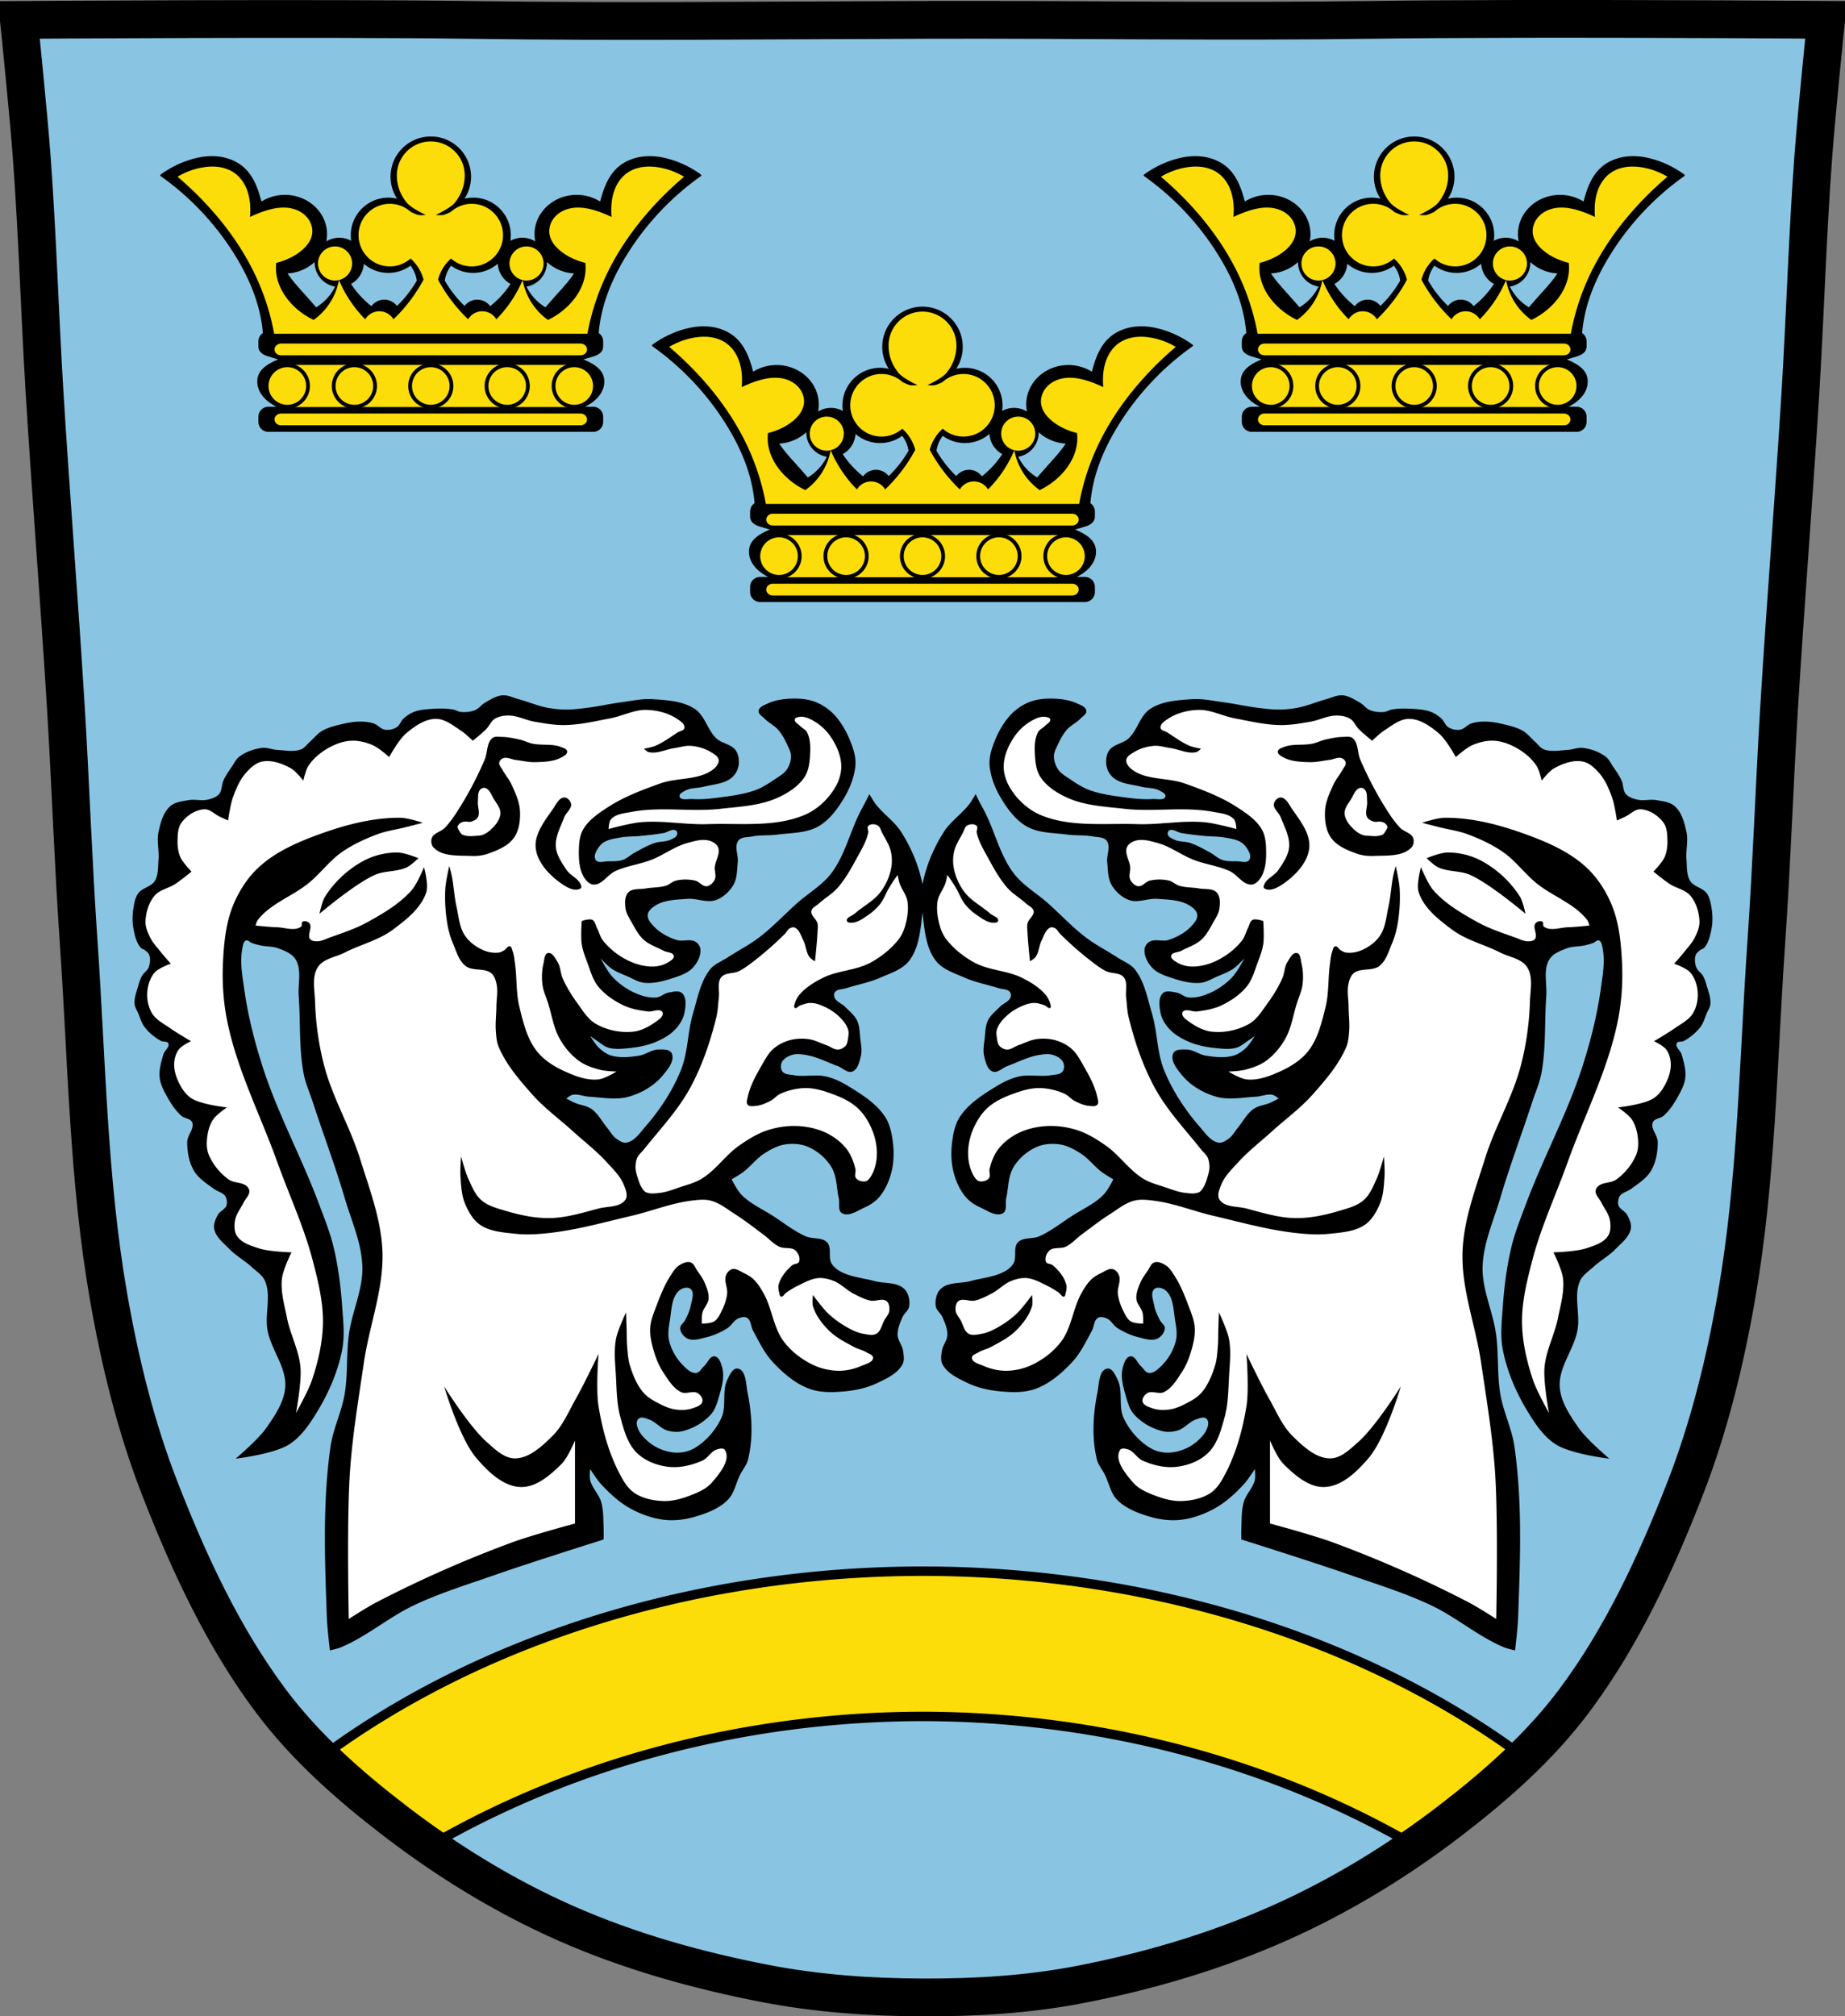 <svg xmlns="http://www.w3.org/2000/svg" xmlns:xlink="http://www.w3.org/1999/xlink" viewBox="0 0 977.12 1067.6"><rect x="0" y="0" width="977.12" height="1067.6" fill="#808080" stroke="none"/><path style="fill:#89c5e3;fill-opacity:1" d="M798.38 10.026c-26.17.053-51.02.198-70.798.478-79.11 1.122-156.7-.214-235.05 0-2.653.007-5.305.036-7.958.043-78.35.214-155.94 1.122-235.05 0-79.11-1.122-239.53 0-239.53 0s4.995 48.18 6.784 72.32c3.067 41.38 4.256 82.87 6.784 124.29 3.405 55.766 7.902 111.49 11.307 167.25 2.529 41.41 3.91 82.9 6.784 124.29 4.346 62.59 5.02 125.75 15.786 187.56 6.02 34.562 14.418 68.979 27.14 101.67 15.355 39.473 33.473 78.71 58.839 112.63 18.288 24.456 41.648 45.04 65.884 63.62 27.747 21.272 57.962 39.816 89.93 53.968 33.818 14.97 69.917 25.08 106.24 32.09 27.334 5.278 55.35 7.255 83.19 7.349 27.662.094 55.55-1.52 82.71-6.741 36.46-7.01 72.54-17.626 106.46-32.746 31.934-14.235 62.23-32.696 89.98-53.968 24.24-18.58 47.595-39.17 65.884-63.62 25.365-33.919 43.484-73.16 58.839-112.63 12.718-32.695 21.12-67.16 27.14-101.72 10.762-61.814 11.44-124.97 15.786-187.56 2.874-41.39 4.256-82.87 6.784-124.29 3.405-55.766 7.902-111.44 11.307-167.21 2.529-41.41 3.717-82.909 6.784-124.29 1.79-24.14 6.784-72.32 6.784-72.32s-90.24-.636-168.73-.478"/><g transform="translate(10)"><path d="M256.19 368.119c-3.393.278-6.455 2.271-9.406 3.969-1.874 1.078-3.185 3.091-5.188 3.906-2.322.945-4.97 1.18-7.469.969-1.465-.124-2.768-1.073-4.219-1.313-3.735-.616-7.568-.581-11.344-.313-3.173.226-6.443.467-9.406 1.625-2.039.797-3.883 2.087-5.5 3.563-1.422 1.297-1.959 3.515-3.594 4.531-1.783 1.108-4.08 1.624-6.156 1.313-2.262-.339-3.831-2.587-6-3.313-2.229-.746-4.618-.992-6.969-1-3.272-.011-6.565.562-9.75 1.313-3.663.863-7.442 1.751-10.688 3.656-2.509 1.472-4.283 3.893-6.469 5.813-1.498 1.315-2.671 3.191-4.531 3.906-3.936 1.514-8.445.542-12.656.313-2.682-.146-5.332-1.373-8-1.063-4.298.5-8.672 2.049-12.12 4.656-1.726 1.303-2.663 3.397-3.875 5.188-1.632 2.41-3.325 4.789-4.531 7.438-1.034 2.271-.659 5.26-2.281 7.156-1.414 1.653-3.735 2.373-5.844 2.906-3.355.848-6.968-.295-10.375.313-3.365.6-7.18.961-9.719 3.25-3.701 3.337-5.106 8.754-6.156 13.625-1.026 4.755.412 9.747 0 14.594-.325 3.825.043 8.07-1.969 11.344-1.903 3.094-6.635 3.547-8.75 6.5-1.652 2.307-2.156 5.29-2.594 8.094-.534 3.418-.617 6.971 0 10.375.659 3.635 1.511 7.562 3.906 10.375.565.664 1.575.761 2.25 1.313.889.728 1.904 1.508 2.281 2.594.71 2.045.415 4.472-.344 6.5-.674 1.803-2.619 2.854-3.563 4.531-.906 1.61-1.43 3.411-1.937 5.188-.908 3.18-2.24 6.425-1.938 9.719.16 1.739 1.252 3.269 1.938 4.875 1.026 2.403 1.678 5.04 3.25 7.125 2.308 3.062 5.41 5.585 8.75 7.469 1.191.672 3.354.03 3.906 1.281.859 1.948-1.99 3.802-2.594 5.844-1.179 3.988-2.41 8.208-1.969 12.344.381 3.573 2.171 6.884 3.906 10.03 2.01 3.654 4.389 7.247 7.469 10.06 1.683 1.539 4.948 1.452 5.813 3.563 1.351 3.3-2.567 6.809-2.594 10.375-.039 5.218.918 10.752 3.563 15.25 2.443 4.156 6.837 6.86 10.719 9.719 1.717 1.264 4.04 1.692 5.5 3.25.495.53.802 1.232.969 1.938.273 1.157.436 2.456 0 3.563-.813 2.064-3.462 2.932-4.531 4.875-1.239 2.251-2.439 4.949-1.938 7.469.874 4.389 4.977 7.476 8.094 10.688 3.481 3.586 8.01 6.03 11.688 9.406 2.534 2.327 5.764 4.309 7.125 7.469 3.424 7.953-.205 17.412 1.312 25.938 1.845 10.368 10.1 19.648 9.406 30.16-.523 7.963-5.495 15.206-10.06 21.75-4.375 6.268-16.219 16.219-16.219 16.219s19.982-2.293 28.22-7.469c6.622-4.161 11.203-11.151 15.25-17.844 6.02-9.963 10.767-21 12.969-32.438 1.431-7.431.542-15.14 0-22.688-.759-10.567-2.068-21.16-4.531-31.469-1.884-7.88-4.944-15.443-7.781-23.03-9.169-24.519-21.837-47.702-29.844-72.62-4.315-13.431-7.8-27.22-9.75-41.19-.987-7.07-2.342-14.397-.969-21.406.298-1.519.52-3.673 1.969-4.219.996-.375 1.905.918 2.906 1.281a37.54 37.54 0 0 0 4.531 1.313c3.207.723 6.683.441 9.75 1.625 3.357 1.295 7.208 2.76 9.06 5.844 3.354 5.578 1.149 12.946 1.625 19.438.999 13.612.067 27.463 2.594 40.875.987 5.241 3.221 10.18 4.875 15.25 5.513 16.9 11.821 33.542 16.844 50.594 3.564 12.1 9.07 24.02 9.406 36.625.326 12.12-5.501 23.67-7.125 35.688-1.423 10.525-.508 21.309-2.281 31.781-1.59 9.385-6.082 18.14-7.438 27.563-4.296 29.86-3.037 60.32-1.969 90.47.208 5.859 1.625 17.531 1.625 17.531s3.981-.845 5.844-1.625c13.804-5.777 25.364-16.01 38.906-22.375 13.992-6.578 28.872-11.12 43.47-16.219 18.783-6.56 56.75-18.5 56.75-18.5s.09-3.869 0-5.813c-.216-4.663 0-9.48-1.281-13.969-1.195-4.184-4.844-7.422-5.844-11.656-.447-1.894 0-5.844 0-5.844s3.571 5.66 5.844 8.094c4.506 4.826 9.448 9.449 15.219 12.656 5.677 3.155 12.04 5.486 18.5 6.156 5.628.584 11.471-.26 16.875-1.938 5.958-1.849 12.194-4.267 16.531-8.75 3.429-3.544 4.25-8.908 6.469-13.313 1.371-2.72 3.509-5.131 4.219-8.094 2.746-11.459 2.02-23.793-.313-35.34-.902-4.467-.707-11.824-5.188-12.656-2.631-.489-4.319 3.442-5.5 5.844-3.044 6.188-.284 14.212-3.25 20.438-3.062 6.427-8.129 12.293-14.281 15.875-3.06 1.782-6.845 2.558-10.375 2.281-4.743-.372-9.563-2.219-13.281-5.188-3.163-2.525-6.454-6.03-6.813-10.06-.094-1.061.354-2.383 1.281-2.906 1.518-.857 3.54.056 5.188.625 3.575 1.234 6.095 4.762 9.719 5.844 2.592.774 5.501 1 8.125.344 5.593-1.401 11.03-4.513 14.906-8.781 2.244-2.47 3.294-5.856 4.219-9.06 1.42-4.921 3.079-10.257 1.938-15.25-.575-2.514-1.627-6.192-4.188-6.5-2.506-.301-3.648 3.507-5.531 5.188-1.373 1.226-2.386 3.425-4.219 3.594-2.604.239-4.961-2.06-6.813-3.906-3.532-3.522-6.224-8.131-7.438-12.969-.868-3.462-.291-7.17.313-10.688.96-5.593.796-12.624 5.188-16.219 1.515-1.24 4.385-1.962 5.844-.656 2.255 2.02.561 6.088 0 9.06-.495 2.624-1.747 5.079-2.938 7.469-.736 1.477-2.646 2.569-2.594 4.219.071 2.248 1.876 4.532 3.906 5.5 2.934 1.398 6.558.134 9.719-.625 4-.961 7.9-2.668 11.375-4.875 2.198-1.396 3.414-4.176 5.813-5.188 1.398-.589 3.251-1.076 4.563-.313 2.173 1.266 2.01 4.609 3.219 6.813 3.134 5.704 5.942 11.765 10.375 16.531 5.478 5.89 11.914 11.49 19.469 14.25 6 2.193 12.761 1.921 19.12 1.313 5.899-.564 11.854-1.949 17.188-4.531 4.865-2.355 10.474-4.972 13-9.75 1.113-2.105.654-4.769.313-7.125-.427-2.944-2.811-5.465-2.906-8.438-.104-3.25 1.301-6.422 2.594-9.406.907-2.092 3.255-3.584 3.563-5.844.424-3.119-.347-6.858-2.594-9.06-3.912-3.838-10.623-2.763-15.906-4.219-6.07-1.672-12.672-2.096-18.16-5.188-1.799-1.014-3.518-2.419-4.531-4.219-1.841-3.27.271-8.28-2.281-11.03-2.676-2.885-7.747-1.654-11.344-3.25-6.169-2.737-11.522-7.02-17.188-10.688-5.688-3.683-12.139-6.497-16.875-11.344-2.242-2.295-5.188-8.125-5.188-8.125s4.212-2.418 6.156-3.875c3.922-2.94 6.902-7.108 11.03-9.75 3.384-2.165 7.06-4.222 11.03-4.844 4.081-.639 8.524-.365 12.313 1.281 4.99 2.169 9.531 6.06 12.344 10.719 2.928 4.848 2.649 11 3.875 16.531.574 2.587-.616 6.366 1.625 7.781 3.48 2.198 8.254-1.2 12-2.906 2.893-1.318 5.723-3.108 7.781-5.531 3.193-3.758 5.297-8.499 6.5-13.281 1.346-5.351 1.413-11.1.656-16.563-.623-4.504-1.667-9.206-4.219-12.969-4.654-6.861-12.09-11.537-19.16-15.875-3.714-2.28-7.75-4.222-12-5.188-5.486-1.246-11.301.307-16.844-.656-2.122-.369-4.826-.244-6.156-1.938-1-1.278-1.022-3.398-.344-4.875.902-1.965 3.136-3.191 5.188-3.875 2.461-.82 5.224-.438 7.781 0 5.763.987 11.07 3.813 16.563 5.813 2.604.948 5.179 3.89 7.781 2.938 2.909-1.064 3.799-5.115 4.531-8.125.767-3.153.028-6.492-.313-9.719-.322-3.058-.298-6.32-1.625-9.09-1.422-2.972-4.179-5.099-6.5-7.438-1.727-1.739-4.617-2.589-5.5-4.875-.353-.913-.303-2.145.313-2.906 1.289-1.595 3.891-1.342 5.844-1.969 5.925-1.903 12.146-2.997 17.844-5.5 5.5-2.416 11.908-4.326 15.563-9.09 5.52-7.201 6.02-17.244 7.125-26.25.618-5.04.733-10.277-.313-15.25-1.974-9.391-5.881-18.497-11.03-26.594-3.614-5.682-9.554-9.543-13.625-14.906-1.233-1.625-3.25-5.188-3.25-5.188s-1.275 2.585-1.938 3.875c-1.06 2.065-2.216 4.078-3.25 6.156-5.213 10.478-7.867 22.432-14.906 31.781-4.839 6.426-12.144 10.562-18.16 15.906-6.75 6-12.935 12.69-20.12 18.16-5.3 4.03-11.278 7.03-16.844 10.688-3.058 2.01-6.814 3.327-9.09 6.188-5.204 6.532-6.695 15.345-9.09 23.344-2.954 9.85-2.586 20.634-6.469 30.16-4.439 10.887-11.08 20.987-18.813 29.844-2.876 3.295-5.74 7.768-10.06 8.438-1.964.304-3.901-1.1-5.5-2.281-1.915-1.415-3.041-3.669-4.563-5.5-2.796-3.364-4.831-7.543-8.406-10.06-2.544-1.793-5.926-2.01-8.781-3.25-1.552-.673-4.531-2.281-4.531-2.281s2.02-1.669 3.25-1.938c2.869-.626 5.818.806 8.75.969 7.02.389 14.335 1.921 21.09 0 6.724-1.91 13.303-5.69 17.813-11.03 2.784-3.298 6.79-8.132 4.875-12-1.094-2.209-4.661-1.994-7.125-1.938-3.52.081-6.584 2.703-10.06 3.25-4.806.756-9.906 1.299-14.594 0-2.43-.673-4.596-2.218-6.469-3.906-2.01-1.81-4.875-6.469-4.875-6.469s2.143 1.532 3.25 2.25c2.115 1.372 4.05 3.194 6.469 3.906 3.216.947 6.724.625 10.06.313 4.962-.464 9.99-1.312 14.594-3.219 3.907-1.618 7.788-3.735 10.688-6.813 2.29-2.43 4.24-5.503 4.875-8.781.663-3.423 1.279-8.01-1.281-10.375-1.749-1.616-4.809-.709-7.156-.313-2.296.388-4.149 2.387-6.469 2.594-3.738.333-7.586-.793-11.03-2.281-4.488-1.939-8.612-4.882-12-8.406-2.764-2.875-6.5-10.06-6.5-10.06s3.639 3.983 5.844 5.5c2.669 1.837 5.776 2.934 8.75 4.219 2.764 1.195 5.443 2.93 8.438 3.25 4.895.523 9.912-.758 14.594-2.281 4.046-1.317 8.481-2.665 11.344-5.813 2.35-2.584 4.268-6.276 3.906-9.75-.161-1.551-1.256-3.074-2.594-3.875-2.888-1.73-6.859.066-10.06-.969-4.288-1.384-8.511-3.587-11.656-6.813-1.723-1.767-3.86-4.047-3.594-6.5.248-2.285 2.571-4.04 4.563-5.188 4.868-2.805 10.929-2.829 16.531-3.25 4.963-.373 10.204 2.288 14.906.656 3.91-1.357 7.338-4.508 9.406-8.094 2.034-3.526 1.843-7.953 2.281-12 .407-3.763-1.984-8.366.313-11.375 1.577-2.066 4.914-1.774 7.469-2.25 4.369-.814 8.877-.376 13.281-.969 7.207-.97 15.05-.684 21.406-4.219 5.682-3.16 9.901-8.747 13.313-14.281 3.267-5.299 5.779-11.313 6.469-17.5.363-3.252-.263-6.641-1.281-9.75-2.033-6.206-5.065-12.308-9.406-17.188-2.732-3.07-6.257-5.574-10.06-7.125-3.851-1.569-8.154-2.01-12.313-1.938-4.515.082-9.215.696-13.313 2.594-1.884.873-4.595 1.813-4.844 3.875-.213 1.76 2.02 2.946 3.25 4.219 2.14 2.205 5.116 3.519 7.125 5.844 2.061 2.384 3.558 5.23 4.875 8.094.857 1.863 1.923 3.793 1.938 5.844.017 2.496-.868 5.068-2.281 7.125-1.568 2.282-4.176 3.666-6.469 5.219-3.087 2.09-6.266 4.175-9.75 5.5-5.787 2.2-12.02 3.03-18.16 3.875-5.15.709-10.374 1.327-15.563 1-2.306-.145-6.133.896-6.813-1.313-.45-1.461 1.904-2.524 3.25-3.25 2.818-1.52 6.307-1.137 9.406-1.938 4.933-1.274 10.552-1.43 14.594-4.531 1.927-1.479 3.38-3.778 3.875-6.156.58-2.784.283-6.06-1.281-8.438-2.244-3.407-7.389-3.72-10.375-6.5-4.7-4.376-6.02-12.02-11.375-15.563-6.387-4.224-14.734-4.69-22.375-5.188-5.528-.36-11.04.907-16.531 1.625-5.974.781-11.865 2.162-17.844 2.906-3.768.469-7.546.99-11.344.969-3.367-.019-6.758-.323-10.06-.969-5.203-1.017-10.1-3.152-15.219-4.531-2.792-.752-5.556-2.267-8.438-2.031m90.22 71.22c.526-.047 1.025.033 1.5.313.665.392.924 1.484.688 2.219-.458 1.427-2.198 2.099-3.563 2.719-2.585 1.174-5.654.81-8.344 1.719-3.704 1.252-7.126 3.228-10.563 5.094-2.216 1.203-4.071 3.126-6.469 3.906-2.547.829-5.354.614-8.03.688-1.874.051-4.03.878-5.594-.156-.678-.448-.974-1.408-1.031-2.219-.083-1.183.456-2.37 1.031-3.406.917-1.653 2.125-3.234 3.719-4.25 2.545-1.623 5.719-2.02 8.688-2.563 3.584-.66 7.281-.473 10.906-.844 4.04-.414 8.09-.857 12.09-1.531 1.631-.275 3.391-1.547 4.969-1.688" id="a"/><path d="M331.31 375.869c-6.152.215-12 3.317-18.09 4.469-7.973 1.508-15.95 3.415-24.06 3.563-5.383.098-10.756-.869-16.06-1.781-4.714-.811-9.186-3.317-13.969-3.281-2.451.019-5.05.478-7.125 1.781-1.967 1.234-2.847 3.714-4.469 5.375-2.207 2.261-7.125 6.219-7.125 6.219s-3.946-3.859-6.25-5.344c-4.136-2.666-8.454-6.298-13.375-6.25-5.85.057-11.319 3.967-15.781 7.75-3.901 3.308-8.906 12.469-8.906 12.469s-5.374-4.829-8.625-6.25c-3.704-1.619-7.842-2.654-11.875-2.375-4.502.312-8.921 2.132-12.781 4.469-3.718 2.251-7.166 5.26-9.531 8.906-1.484 2.287-2.656 7.75-2.656 7.75s-3.869-5.03-6.563-6.531c-4.536-2.527-10.05-4.556-15.16-3.594-3.431.647-6.299 3.365-8.625 5.969-3.219 3.604-5.182 8.244-6.844 12.781-1.464 3.997-2.656 12.469-2.656 12.469s-2.986-1.36-4.469-2.063c-2.683-1.272-5.064-3.995-8.03-3.875-4.704.19-9.408 3.326-12.187 7.125-1.86 2.542-1.972 6.071-2.063 9.219-.085 3.01.266 6.174 1.469 8.938 1.297 2.981 5.938 7.719 5.938 7.719s-5.582 4.547-8.594 6.531c-3.521 2.32-8.302 3.01-11 6.25-3.09 3.708-4.645 8.863-4.781 13.688-.081 2.885 1.139 5.72 2.406 8.313 1.401 2.867 3.643 5.217 5.625 7.719 1.701 2.149 5.344 6.25 5.344 6.25s-6.463 2.254-8.594 4.75c-2.463 2.885-3.671 6.931-3.875 10.719-.204 3.768.672 7.81 2.687 11 2.183 3.454 6.173 5.347 9.5 7.719 3.516 2.506 11 6.844 11 6.844s-4.987 2.329-6.531 4.469c-1.689 2.34-2.448 5.428-2.375 8.313.109 4.292 1.886 8.544 4.156 12.188 1.409 2.26 3.306 4.349 5.625 5.656 5.423 3.057 18.16 4.438 18.16 4.438s-5.657 3.784-7.438 6.563c-1.984 3.096-2.865 6.897-3.156 10.563-.218 2.736-.023 5.636 1.062 8.156 2.2 5.105 6 9.716 10.531 12.938 2.717 1.932 6.868 1.244 9.406 3.406.777.662 1.447 1.667 1.469 2.688.048 2.215-1.992 3.948-2.969 5.938-1.564 3.187-4.057 6.09-4.625 9.594-.444 2.734-.484 5.952 1.062 8.25 2.477 3.682 7.378 5.149 11.594 6.531 5.501 1.804 17.25 2.094 17.25 2.094s-4.521 9.05-5.063 13.969c-.765 6.952 1.318 13.954 2.688 20.813 1.77 8.864 6.368 17.15 7.125 26.16.676 8.04-2.375 24.09-2.375 24.09s6.56-11.571 8.625-17.844c3.185-9.673 5.535-19.848 5.656-30.03.131-11.04-2.601-21.996-5.375-32.688-4.629-17.84-12.491-34.684-18.719-52.03-8.804-24.523-20.911-48.11-26.344-73.59-2.269-10.639-3.044-21.667-2.5-32.531.508-10.154 1.505-20.617 5.344-30.03 3.124-7.661 7.863-14.983 14-20.531 8.782-7.94 20.07-12.878 31.19-16.938 13.875-5.065 28.637-9.04 43.41-8.906 4.063.038 11.906 2.656 11.906 2.656s-6.142 1.601-9.219 2.375c-4.848 1.219-9.87 1.871-14.563 3.594-6.656 2.444-13.207 5.456-19.03 9.5-6.565 4.559-11.361 11.263-17.531 16.344-8.599 7.081-20.22 10.838-27.06 19.625-.656.842-1.187 2.969-1.187 2.969s7.505.801 11.281.906c4.261.118 9.384 2.22 12.813-.313.756-.559.051-2.204.875-2.656 1.074-.59 2.791-.077 3.563.875 1.747 2.158-1.351 6.121.313 8.344.751 1 2.309 1.164 3.563 1.188 2.477.047 4.787-1.274 7.125-2.094 6.877-2.411 13.858-4.757 20.22-8.313 8.236-4.603 16.705-9.546 22.906-16.656 3.03-3.475 6.531-12.188 6.531-12.188s2.597 9.126 1.188 13.375c-2.763 8.326-10.511 14.364-17.531 19.625-7.555 5.662-17.15 7.906-25.563 12.188-4.821 2.453-11.328 3.186-14.281 7.719-3.365 5.164-1.685 12.276-1.5 18.438.34 11.304 1.936 22.648 4.781 33.594 4.435 17.06 13.753 32.513 19 49.34 5.04 16.15 11.31 32.434 11.906 49.34.697 19.781-6.931 38.98-9.813 58.56-2.865 19.469-6.121 38.928-7.438 58.56-1.724 25.708-.594 77.31-.594 77.31s9.745-6.279 14.875-8.938c23.08-11.963 46.958-22.485 71.34-31.5 10.968-4.055 33.594-10.09 33.594-10.09v-44s-3.723 9.09-7.125 12.469c-5.888 5.845-13.427 12.479-21.719 12.188-9.366-.33-17.393-8.301-23.469-15.438-8.942-10.504-16.969-37.781-16.969-37.781s13.302 21.275 22.594 29.438c4.303 3.78 9.147 8.648 14.875 8.625 7.597-.031 14.173-6.304 19.625-11.594 5.722-5.552 8.846-13.285 12.781-20.22 4.332-7.631 11.875-23.469 11.875-23.469s-1.476 18.528 0 27.625c2.209 13.61 6.101 27.366 13.09 39.25 1.636 2.781 3.771 5.455 6.531 7.125 4.298 2.6 9.542 3.686 14.563 3.875 4.331.163 8.742-.888 12.813-2.375 4.71-1.721 9.772-3.654 13.06-7.438 4.057-4.665 10.133-12.01 6.844-17.25-.74-1.178-2.824-.682-4.156-.281-3.113.936-4.778 4.621-7.75 5.938-5.616 2.488-12.03 4.02-18.12 3.281-6.03-.732-12.334-3.165-16.656-7.438-4.888-4.832-6.79-12.1-8.625-18.719-1.943-7.01-1.978-14.452-2.375-21.719-.357-6.531-1.167-13.19 0-19.625.906-4.998 5.375-14.25 5.375-14.25s.191 5.538.281 8.313c.11 3.369.001 6.768.313 10.125.297 3.294.469 6.628 1.469 9.781 1.607 5.069 3.652 10.281 7.156 14.281 2.445 2.791 5.87 4.588 9.188 6.25 2.438 1.221 5.05 2.294 7.75 2.656 2.953.396 6.085.364 8.906-.594 2.03-.689 4.821-1.484 5.344-3.563.411-1.634-.96-3.523-2.375-4.438-2.502-1.617-6.222.7-8.906-.594-4.107-1.979-6.684-6.335-9.219-10.125-2.07-3.095-3.628-6.543-4.75-10.09-1.394-4.412-2.62-9.07-2.375-13.688.23-4.322 2.041-8.416 3.563-12.469 1.963-5.229 4.112-10.485 7.125-15.188 1.328-2.072 2.662-4.322 4.75-5.625 1.733-1.082 4.03-2.153 5.969-1.5 1.804.609 2.465 2.913 3.563 4.469 1.411 2 2.901 3.992 3.844 6.25 1.139 2.728 2.356 5.649 2.094 8.594-.24 2.696-2.655 4.804-3.281 7.438-.436 1.834-.281 5.656-.281 5.656s4.666.008 6.531-1.188c2.037-1.305 3.091-3.765 4.156-5.938 1.325-2.702 2.327-5.638 2.688-8.625.393-3.252-1.755-6.749-.594-9.813.547-1.441 1.781-2.927 3.281-3.281 2.135-.504 4.242 1.144 6.219 2.094 1.808.869 3.609 1.867 5.063 3.25 2.212 2.104 3.853 4.774 5.344 7.438 4.512 8.06 5.164 18.18 10.719 25.563 3.899 5.182 9.327 9.346 15.16 12.188 4.3 2.096 9.186 3.248 13.969 3.281 4.16.029 8.378-1.016 12.188-2.688 2.215-.972 5.836-1.739 5.938-4.156.065-1.547-2.243-2.16-3.563-2.969-1.93-1.183-4.254-1.588-6.25-2.656-4.798-2.568-9.809-5.088-13.656-8.938-3.594-3.597-6.897-7.907-8.344-12.781-.564-1.9 0-5.938 0-5.938s5.132 7.139 8.344 10.09c3.459 3.182 7.418 5.873 11.594 8.03 2.061 1.065 4.247 1.973 6.531 2.375 2.342.413 5.063 1.185 7.125 0 2.388-1.371 2.849-4.719 4.188-7.125.926-1.666 2.465-3.166 2.656-5.063.176-1.747-.081-3.986-1.469-5.063-2.272-1.762-5.816.334-8.625-.281-3.254-.713-6.273-2.32-9.219-3.875-3.549-1.873-6.392-5.059-10.125-6.531-2.622-1.034-5.505-1.752-8.313-1.5-3.685.331-7.07 2.283-10.406 3.875-2.286 1.089-4.438 2.451-6.531 3.875-.934.636-1.586 2.312-2.688 2.063-.648-.147-.702-1.139-.875-1.781-.413-1.534-.746-3.222-.313-4.75 1.124-3.968 3.997-7.406 7.125-10.09 1.01-.866 3.066-.561 3.594-1.781.821-1.899-.279-4.546-1.781-5.969-2.147-2.033-5.954-.795-8.625-2.063-3.259-1.546-5.724-4.418-8.625-6.563-4.91-3.629-9.724-7.411-14.875-10.688-4.117-2.619-8.06-5.896-12.781-7.125-3.357-.873-6.965-.431-10.406 0-10.755 1.348-20.943 5.541-31.5 8-14.01 3.262-27.939 7.223-42.22 8.938-6.398.768-12.907 1.295-19.313.594-6.403-.701-13.437-1.108-18.75-4.75-3.81-2.612-6.269-7.04-8.03-11.313-1.84-4.457-2.044-9.439-2.375-14.25-.245-3.56.313-10.719.313-10.719s2.109 8.117 3.844 11.906c1.832 4 3.538 8.375 6.844 11.281 3.498 3.076 8.317 4.326 12.781 5.656 7.603 2.265 15.567 3.994 23.5 3.875 8.783-.131 17.349-2.827 25.844-5.063 4.849-1.276 11.588-.521 14.281-4.75 1.393-2.188.09-5.343-.875-7.75-1.895-4.728-5.79-8.421-9.219-12.188-5.335-5.861-11.7-10.698-17.563-16.03-7.214-6.562-15.219-12.327-21.688-19.625-6.838-7.716-13.839-15.781-17.844-25.281-1.057-2.507-1.25-5.319-1.469-8.03-.358-4.446.232-8.915.281-13.375.045-4.063.933-8.233 0-12.188-.458-1.941-1.151-4.072-2.688-5.344-3.649-3.02-9.933-.947-13.656-3.875-3.488-2.743-4.804-7.507-6.531-11.594a46.946 46.946 0 0 1-3-10.09c-1.102-6.258-1.526-12.686-1.188-19.03.22-4.116 2.094-12.188 2.094-12.188s.871 2.963 1.188 4.469c1.197 5.692 1.418 11.543 2.688 17.219 1.15 5.141 1.486 10.793 4.438 15.16 2.333 3.448 5.985 6.111 9.813 7.75 2.577 1.103 5.568 1.574 8.344 1.188.967-.134 1.807-.707 2.656-1.188 1.053-.595 1.79-2.365 2.969-2.094.994.229 1.152 1.728 1.5 2.688.722 1.992.881 4.154 1.188 6.25 1.124 7.688.518 15.643 2.375 23.19 2.041 8.291 4.126 17.17 9.531 23.781 4.576 5.596 11.42 9.175 18.12 11.875 4.489 1.808 9.442 3.236 14.25 2.688 3.439-.392 9.531-4.156 9.531-4.156s-5.826-.189-8.625-.906c-3.958-1.014-7.971-2.356-11.281-4.75-4.154-3-7.591-7.137-10.125-11.594-3.299-5.802-4.242-12.666-6.25-19.03-1.028-3.259-2.557-6.42-2.969-9.813-.455-3.743-.286-7.614.594-11.281.455-1.898.461-4.99 2.375-5.375 2.268-.457 3.837 2.819 5.063 4.781 1.594 2.552 1.468 5.843 2.688 8.594 2.053 4.63 4.731 9 7.719 13.09 2.898 3.967 5.559 8.541 9.813 11 5.872 3.395 13.164 4.897 19.906 4.156 4.541-.499 8.806-2.969 12.5-5.656 1.191-.867 2.553-1.837 2.969-3.25.17-.578.147-1.392-.313-1.781-1.89-1.601-4.947.303-7.406 0-4.461-.549-9.04-1.343-13.09-3.281-5.04-2.411-9.886-5.728-13.375-10.09-2.852-3.568-4.049-8.224-5.656-12.5-1.202-3.198-2.468-6.432-2.969-9.813-.596-4.02 0-12.188 0-12.188s3.971-1.457 5.656-.594c1.422.728 1.633 2.741 2.375 4.156 1.173 2.238 1.707 4.867 3.281 6.844 3.471 4.358 8.07 7.94 13.06 10.406 4.03 1.989 8.599 3.301 13.09 3.281 2.764-.012 5.662-.67 8.03-2.094 1.383-.831 3.543-1.976 3.25-3.563-.362-1.961-3.58-1.757-5.344-2.688-3.61-1.904-7.666-3.195-10.688-5.938-2.585-2.346-4.262-5.58-5.969-8.625-1.432-2.554-3.21-5.125-3.563-8.03-.34-2.798-.447-6.275 1.5-8.313 2.176-2.277 6.12-1.53 9.219-2.094 3.543-.645 7.248-.402 10.688-1.469 1.905-.591 3.403-2.229 5.344-2.688 3.279-.774 6.839-.743 10.125 0 2.248.508 3.934 3.272 6.219 2.969 1.811-.241 3.424-1.902 4.188-3.563.911-1.981-.185-4.359 0-6.531.298-3.506 3.03-7.117 1.781-10.406-.676-1.779-2.643-3.02-4.469-3.563-3.82-1.13-8.03.129-11.875 1.188-6.752 1.862-12.503 6.369-19.03 8.906-6.193 2.407-12.984 3.184-19.03 5.938-4.13 1.88-7.06 7.386-11.594 7.156-2.118-.107-3.967-2.059-5.063-3.875-2.753-4.561-2.842-10.426-2.656-15.75.117-3.363.64-6.929 2.375-9.813 3-4.992 8.172-8.427 13.06-11.594 8.488-5.497 18.13-9.108 27.656-12.5 9.08-3.233 20.261-1.577 27.938-7.406 1.556-1.182 3.216-3.124 2.969-5.063-.248-1.946-2.478-3.139-4.156-4.156-3.109-1.885-6.784-2.969-10.406-3.281-2.988-.258-5.937.764-8.906 1.188-4.565.652-9.216 3.218-13.688 2.094-.961-.242-2.375-1.781-2.375-1.781s4.05-.718 5.938-1.5c4.271-1.769 8-4.653 11.906-7.125 1.208-.764 3.349-.962 3.563-2.375.306-2.02-2.176-3.648-3.875-4.781-4.643-3.097-10.453-4.579-16.03-4.75-.413-.013-.84-.014-1.25 0m82.56 3.625a6.966 6.966 0 0 0-.719.094c-.859.149-2.091.424-2.25 1.281-.28 1.511 1.849 2.448 2.906 3.563 1.106 1.166 2.815 1.827 3.563 3.25 1.877 3.573 1.848 7.97 1.625 12-.222 4.01-.711 8.33-2.906 11.688-3.289 5.03-8.804 8.524-14.281 11-9.331 4.218-19.982 4.691-30.16 5.844-15.584 1.766-31.621-1.289-47.03 1.625-3.83.724-8.408 1.023-11.03 3.906-1.2 1.319-1.281 5.188-1.281 5.188s11.122-3.074 16.844-3.594c11.847-1.076 23.799 1.401 35.688 1 17.15-.578 35.447 1.804 51.25-4.875 6.145-2.597 11.507-7.425 15.219-12.969 2.529-3.778 4.33-8.423 4.219-12.969-.141-5.78-2.777-11.527-6.156-16.219-2.693-3.74-6.498-6.828-10.688-8.75-1.484-.681-3.179-1.168-4.813-1.063m-160.84 10.563c.834-.026 1.732.083 2.531.094 3.307.043 6.592.717 9.813 1.469 2.228.52 4.295 1.611 6.531 2.094 4.974 1.074 10.417-.073 15.16 1.781 1.255.491 3.176 1.031 3.281 2.375.121 1.537-1.914 2.568-3.281 3.281-4.02 2.094-8.848 2.227-13.375 2.375-3.587.117-7.125-.747-10.688-1.188-2.184-.27-4.502-1.678-6.563-.906-.987.369-1.912 1.332-2.063 2.375-.202 1.404 1.111 2.624 1.781 3.875 1.429 2.666 3.496 4.965 4.75 7.719 2.065 4.535 4.287 9.301 4.469 14.281.175 4.78-.475 10.1-3.281 13.969-3.131 4.322-8.656 6.566-13.688 8.344-2.828.999-5.91 1.319-8.906 1.188-6.797-.298-15.206.451-19.906-4.469-1.182-1.237-1.519-3.465-.906-5.063 1.036-2.702 4.835-3.26 6.844-5.344 3.398-3.525 6.05-7.74 8.625-11.906 4.748-7.695 8.852-15.776 12.469-24.06 1.642-3.763.951-9.03 4.156-11.594.624-.499 1.416-.661 2.25-.688m-6.813 27.06a3.004 3.004 0 0 0-1.969.969c-1.395 1.595-.988 4.141-1.188 6.25-.261 2.762 1.309 5.866 0 8.313-.674 1.26-2.195 1.961-3.563 2.375-1.138.345-2.392-.212-3.563 0-.833.151-1.746.34-2.375.906-.659.593-1.468 1.534-1.188 2.375.21.631 1.763 3.302 2.375 3.563 2.999 1.276 5.368.727 8.625.594 2.172-.089 4.296-1.263 5.938-2.688 2.658-2.306 5.399-5.397 5.656-8.906.214-2.92-2.049-5.525-3.563-8.03-1.24-2.053-2.17-4.969-4.469-5.656a2.097 2.097 0 0 0-.719-.063m42.625 5.125c1.613-.035 3.27 1.695 3.563 3.281.483 2.615-2.602 4.646-3.563 7.125-1.972 5.089-4.9 10.309-4.469 15.75.354 4.464 3.161 8.47 5.656 12.188 2.11 3.144 6.72 4.7 7.75 8.344.137.486.124 1.213-.313 1.469-3.597 2.106-8.553-1.326-11.875-3.844-5.695-4.316-11.315-10.722-11.906-17.844-.621-7.47 4.963-14.361 9.219-20.531 1.591-2.307 3.135-5.877 5.938-5.938m163.28 14.156c-.897.026-1.757.313-2.313.906-.812.868.251 2.4 0 3.563-1.051 4.871-3.771 9.25-6.156 13.625-2.957 5.423-5.975 10.932-10.06 15.563-2.894 3.279-6.838 5.483-10.06 8.438-1.353 1.239-3.581 2.064-3.875 3.875-.387 2.386 2.695 4.147 3.25 6.5.397 1.683.075 3.46 0 5.188-.216 4.987-1.313 14.906-1.313 14.906s-2.178-1.256-2.906-2.25c-1.839-2.511-1.837-6.01-3.25-8.781-1.239-2.431-2.05-5.677-4.531-6.813-.792-.363-1.822-.062-2.594.344-1.152.606-1.671 1.988-2.594 2.906a175.366 175.366 0 0 1-16.219 14.281c-2.583 2-5.203 4.04-8.125 5.5-2.965 1.486-7.322.671-9.406 3.25-2.259 2.795-.842 7.121-1.281 10.688-.426 3.46-.485 7.02-1.313 10.406-3.175 12.991-7.526 25.858-13.938 37.594-6.551 11.991-16.17 22.04-24.656 32.75-1.048 1.324-2.499 2.379-3.219 3.906-.75 1.592-1 3.428-1 5.188 0 1.76.494 3.502 1 5.188.641 2.134 1.35 4.307 2.594 6.156.512.761 1.098 1.599 1.938 1.969 2.278 1 4.997.599 7.469.313 3.57-.414 6.967-1.799 10.375-2.938 3.96-1.323 8.092-2.357 11.656-4.531 7.518-4.586 12.569-12.446 19.781-17.5 4.635-3.248 9.56-6.36 14.938-8.125 5.287-1.735 10.975-2.566 16.531-2.25 5.235.298 10.566 1.518 15.25 3.875 3.982 2 7.676 4.891 10.375 8.438 2.286 3 3.636 6.707 4.531 10.375.385 1.579-.693 3.598.313 4.875 1.121 1.423 3.428 2.058 5.188 1.625 1.336-.329 2.242-1.75 2.938-2.938 1.816-3.101 2.718-6.787 2.906-10.375.236-4.49-.601-9.1-2.25-13.281-1.803-4.574-4.476-9.05-8.125-12.344-4.342-3.921-10.03-6.178-15.563-8.094-3.846-1.333-7.93-2.351-12-2.281-4.431.076-8.918 1.138-12.969 2.938-2.056.913-3.499 2.847-5.5 3.875-2.341 1.203-4.849 2.34-7.469 2.594-1.522.147-3.53.53-4.531-.625-.85-.98-.269-2.637 0-3.906 1.326-6.249 4.601-11.96 7.781-17.5 1.658-2.888 3.31-5.928 5.813-8.125 2.399-2.106 5.369-3.652 8.438-4.531 3.228-.925 6.732-1.087 10.06-.656 3.39.439 6.493 2.118 9.719 3.25 2.065.725 3.971 2.402 6.156 2.281 1.448-.08 2.956-.873 3.906-1.969.896-1.033 1.062-2.525 1.281-3.875.26-1.601.507-3.335 0-4.875-.967-2.936-3.201-5.402-5.5-7.469-2.702-2.429-6-4.227-9.406-5.5-1.648-.616-3.429-1.021-5.188-.969-1.782.053-3.502.701-5.188 1.281-1.01.347-2.01 1.893-2.906 1.313-.634-.412-.192-1.549 0-2.281.503-1.92 1.575-3.716 2.906-5.188 3.279-3.625 7.623-6.261 12-8.438 7.929-3.942 17.507-3.855 25.281-8.094 5.529-3.01 10.667-7.08 14.594-12 1.658-2.079 2.858-4.57 3.594-7.125 1.233-4.279 1.972-8.913 1.281-13.313-.549-3.492-3.114-6.361-4.219-9.719-.451-1.37-.969-4.219-.969-4.219s-1.103 1.512-1.625 2.281a94.63 94.63 0 0 0-2.906 4.531c-1.714 2.865-2.795 6.138-4.875 8.75-1.812 2.275-4.052 4.225-6.469 5.844-2.491 1.668-5.133 3.687-8.125 3.875-1.024.064-2.691.034-2.906-.969-.402-1.87 2.781-2.614 4.219-3.875 4.443-3.897 10-6.651 13.594-11.344 2.676-3.495 4.591-7.7 5.531-12 .67-3.062.679-6.346 0-9.406-.775-3.494-2.834-6.599-4.531-9.75-.783-1.453-1.127-3.462-2.594-4.219-.722-.373-1.666-.588-2.563-.563m-251.56 14.969c3.798.043 11 3 11 3s-3.69 3.633-5.969 4.75c-5.309 2.603-11.833 1.718-17.219 4.156-10.82 4.899-29.16 20.5-29.16 20.5s1.264-6.466 3-9.188c4.94-7.745 12.1-14.393 20.19-18.75 5.48-2.953 11.932-4.54 18.16-4.469" id="b" style="fill:#fff"/></g><g transform="matrix(-1 0 0 1 967.11 0)"><use xlink:href="#a" width="100%" height="100%"/><use xlink:href="#b" width="100%" height="100%"/></g><path style="opacity:1;fill:#fcdd09;fill-opacity:1;fill-rule:evenodd;stroke:#000;stroke-width:5;stroke-linecap:round;stroke-linejoin:round;stroke-miterlimit:4;stroke-dasharray:none;stroke-opacity:1;paint-order:fill markers stroke" d="M488.474 831.887a455.47 344.373 0 0 0-318.578 98.699c12.332 12.053 25.689 23.14 39.322 33.592a489.38 489.38 0 0 0 18.21 13.295 455.47 377.71 0 0 1 261.046-68.68 455.47 377.71 0 0 1 261.064 68.602 479.452 479.452 0 0 0 18.19-13.266c13.698-10.5 27.112-21.641 39.49-33.758a455.47 344.373 0 0 0-318.744-98.484z"/><path d="M798.38 10.026c-26.17.053-51.02.198-70.798.478-79.11 1.122-156.7-.214-235.05 0-2.653.007-5.305.036-7.958.043-78.35.214-155.94 1.122-235.05 0-79.11-1.122-239.53 0-239.53 0s4.995 48.18 6.784 72.32c3.067 41.38 4.256 82.87 6.784 124.29 3.405 55.766 7.902 111.49 11.307 167.25 2.529 41.41 3.91 82.9 6.784 124.29 4.346 62.59 5.02 125.75 15.786 187.56 6.02 34.562 14.418 68.979 27.14 101.67 15.355 39.473 33.473 78.71 58.839 112.63 18.288 24.456 41.648 45.04 65.884 63.62 27.747 21.272 57.962 39.816 89.93 53.968 33.818 14.97 69.917 25.08 106.24 32.09 27.334 5.278 55.35 7.255 83.19 7.349 27.662.094 55.55-1.52 82.71-6.741 36.46-7.01 72.54-17.626 106.46-32.746 31.934-14.235 62.23-32.696 89.98-53.968 24.24-18.58 47.595-39.17 65.884-63.62 25.365-33.919 43.484-73.16 58.839-112.63 12.718-32.695 21.12-67.16 27.14-101.72 10.762-61.814 11.44-124.97 15.786-187.56 2.874-41.39 4.256-82.87 6.784-124.29 3.405-55.766 7.902-111.44 11.307-167.21 2.529-41.41 3.717-82.909 6.784-124.29 1.79-24.14 6.784-72.32 6.784-72.32s-90.24-.636-168.73-.478z" style="fill:none;stroke:#000;stroke-width:20"/><path d="M488.557 162.861c-11.5 0-20.821 9.322-20.822 20.82a20.82 20.82 0 0 0 4.176 12.475 19.424 19.424 0 0 0-5.81-.912c-10.727 0-19.423 8.696-19.423 19.424.001 1.332.14 2.66.412 3.963a12.538 12.538 0 0 0-7.025-2.168 12.536 12.536 0 0 0-7.608 2.59c.438-1.618.66-3.28.662-4.95 0-11.23-9.779-20.334-21.841-20.333-4.563.006-9.01 1.342-12.715 3.822-.805-3.073-1.678-6.133-2.918-9.055-1.445-3.403-3.407-6.638-6.111-9.158-3.815-3.554-8.955-5.507-14.147-5.979-.649-.059-1.3-.097-1.95-.113-4.55-.113-9.108.789-13.429 2.252a53.003 53.003 0 0 0-14.224 7.38 144.915 144.915 0 0 1 39.693 42.362c5.497 8.955 10.035 18.575 12.586 28.768a80.37 80.37 0 0 1 2.1 12.646c-1.43.828-2.4 2.355-2.4 4.133v2.697c0 2.656 2.25 4.031 4.794 4.795l6.66 2c-7.243 2.885-12.053 5.979-12.053 11.823 0 5.843 4.81 10.937 12.053 13.822h-6.66a4.785 4.785 0 0 0-4.795 4.795v2.697a4.783 4.783 0 0 0 4.795 4.793h172a4.783 4.783 0 0 0 4.795-4.793v-2.697a4.785 4.785 0 0 0-4.795-4.795h-6.66c7.243-2.885 12.053-7.979 12.053-13.822 0-5.844-4.81-8.938-12.053-11.823l6.66-2c2.544-.764 4.795-2.139 4.795-4.795v-2.697c0-1.778-.97-3.305-2.4-4.133a80.37 80.37 0 0 1 2.1-12.646c2.55-10.193 7.088-19.813 12.585-28.768a144.915 144.915 0 0 1 39.693-42.361 52.992 52.992 0 0 0-14.222-7.38c-4.938-1.673-10.187-2.61-15.38-2.14-5.191.472-10.331 2.425-14.146 5.979-2.705 2.52-4.668 5.755-6.113 9.158-1.242 2.925-2.116 5.987-2.922 9.063-3.704-2.482-8.15-3.822-12.713-3.83-12.061 0-21.84 9.104-21.84 20.334.01 1.674.243 3.34.692 4.962a12.538 12.538 0 0 0-7.635-2.603c-2.512 0-4.967.756-7.045 2.168.279-1.303.423-2.63.43-3.963 0-10.728-8.696-19.424-19.424-19.424-1.966 0-3.92.3-5.797.887a20.822 20.822 0 0 0 4.164-12.45c0-11.498-9.323-20.82-20.822-20.82zm-60.932 64.68c-.061.484-.094.971-.1 1.459a12.538 12.538 0 0 0 11.13 12.443c-1.125 2.395-2.571 4.638-4.334 6.612a27.477 27.477 0 0 1-6.592 5.394 509.71 509.71 0 0 0-6.594-7.492c-2.686-2.992-5.412-5.961-7.762-9.225a52.558 52.558 0 0 1-1.57-2.32c6.07-.143 11.804-2.632 15.822-6.871zm121.871.018c4.019 4.232 9.747 6.718 15.813 6.86a52.545 52.545 0 0 1-1.566 2.313c-2.35 3.264-5.078 6.233-7.764 9.225a509.579 509.579 0 0 0-6.592 7.492 27.487 27.487 0 0 1-6.594-5.394c-1.76-1.972-3.204-4.214-4.328-6.606A12.538 12.538 0 0 0 549.59 229a12.629 12.629 0 0 0-.094-1.441zm-24.968 1.033c-.007.136-.012.272-.014.408a12.538 12.538 0 0 0 7.01 11.246 51.022 51.022 0 0 1-4.012 5.412 51.082 51.082 0 0 1-7.627 7.276 7.978 7.978 0 0 0-3.033-2.79 7.979 7.979 0 0 0-4.024-.89c-2.506.112-4.923 1.493-6.293 3.596a60.948 60.948 0 0 1-11.085-14.084 17.478 17.478 0 0 1 1.498-5.094 17.353 17.353 0 0 1 2.265-3.592 19.424 19.424 0 0 0 11.799 4.012 19.423 19.423 0 0 0 13.516-5.5zm-71.946.021a19.424 19.424 0 0 0 13.52 5.479 19.423 19.423 0 0 0 11.793-4.022 17.356 17.356 0 0 1 3.771 8.696 60.971 60.971 0 0 1-11.088 14.084c-1.369-2.103-3.786-3.484-6.292-3.596a7.98 7.98 0 0 0-4.024.89 7.973 7.973 0 0 0-3.031 2.79 51.096 51.096 0 0 1-7.63-7.276 50.97 50.97 0 0 1-4.017-5.42A12.538 12.538 0 0 0 452.602 229a14.257 14.257 0 0 0-.02-.387z" style="opacity:1;fill:#000;fill-opacity:1;fill-rule:evenodd;stroke:#000;stroke-width:1;stroke-linecap:round;stroke-linejoin:round;stroke-miterlimit:4;stroke-dasharray:none;stroke-opacity:1;paint-order:fill markers stroke"/><path d="M409.26 272c-1.91 0-3.447 1.39-3.447 3.113 0 1.724 1.537 3.112 3.447 3.112h158.594c1.91 0 3.447-1.388 3.447-3.112 0-1.724-1.537-3.113-3.447-3.113zm0 37.057c-1.91 0-3.447 1.387-3.447 3.111 0 1.724 1.537 3.113 3.447 3.113h158.594c1.91 0 3.447-1.389 3.447-3.113s-1.537-3.111-3.447-3.111z" style="opacity:1;fill:#fcdd09;fill-opacity:1;fill-rule:evenodd;stroke:none;stroke-width:1;stroke-linecap:round;stroke-linejoin:round;stroke-miterlimit:4;stroke-dasharray:none;stroke-opacity:1;paint-order:fill markers stroke"/><rect ry="8.8" rx="12.462" y="283.299" x="401.949" height="22.323" width="173.216" style="opacity:1;fill:#fcdd09;fill-opacity:1;fill-rule:evenodd;stroke:none;stroke-width:1;stroke-linecap:round;stroke-linejoin:round;stroke-miterlimit:4;stroke-dasharray:none;stroke-opacity:1;paint-order:fill markers stroke"/><path d="M412.582 283.504a10.957 10.957 0 0 0-10.957 10.957 10.957 10.957 0 0 0 10.957 10.955 10.957 10.957 0 0 0 10.957-10.955 10.957 10.957 0 0 0-10.957-10.957zm151.95 0a10.957 10.957 0 0 0-10.957 10.957 10.957 10.957 0 0 0 10.957 10.955 10.957 10.957 0 0 0 10.957-10.955 10.957 10.957 0 0 0-10.957-10.957z" style="opacity:1;fill:#fcdd09;fill-opacity:1;fill-rule:evenodd;stroke:#000;stroke-width:2;stroke-linecap:round;stroke-linejoin:round;stroke-miterlimit:4;stroke-dasharray:none;stroke-opacity:1;paint-order:fill markers stroke"/><circle r="10.957" cy="294.46" cx="488.557" style="opacity:1;fill:#fcdd09;fill-opacity:1;fill-rule:evenodd;stroke:#000;stroke-width:2;stroke-linecap:round;stroke-linejoin:round;stroke-miterlimit:4;stroke-dasharray:none;stroke-opacity:1;paint-order:fill markers stroke"/><path d="M448.09 283.503a10.957 10.957 0 0 0-10.958 10.957 10.957 10.957 0 0 0 10.957 10.957 10.957 10.957 0 0 0 10.957-10.957 10.957 10.957 0 0 0-10.957-10.957zm80.937 0a10.957 10.957 0 0 0-10.957 10.957 10.957 10.957 0 0 0 10.957 10.957 10.957 10.957 0 0 0 10.955-10.957 10.957 10.957 0 0 0-10.955-10.957z" style="opacity:1;fill:#fcdd09;fill-opacity:1;fill-rule:evenodd;stroke:#000;stroke-width:2;stroke-linecap:round;stroke-linejoin:round;stroke-miterlimit:4;stroke-dasharray:none;stroke-opacity:1;paint-order:fill markers stroke"/><path d="M488.557 164.986c-9.926 0-17.972 8.047-17.973 17.973.008 5.617 1.978 10.329 5.12 14.299 2.516 3.18 10.205 6.623 10.205 6.623s-2.75.35-4.079 0c-1.199-.316-2.305-.904-3.457-1.363-.083-.034-.17-.06-.255-.092a16.573 16.573 0 0 0-11.239-4.414c-9.154-.002-16.575 7.418-16.576 16.572 0 9.154 7.422 16.574 16.576 16.572a16.571 16.571 0 0 0 10.971-4.174 22.795 22.795 0 0 1 3.773 4.317 22.808 22.808 0 0 1 3.1 6.861 83.797 83.797 0 0 1-15.943 20.988 8.746 8.746 0 0 0-3.262-3.156 8.74 8.74 0 0 0-4.406-1.082 8.742 8.742 0 0 0-4.18 1.182 8.741 8.741 0 0 0-3.086 3.056 65.486 65.486 0 0 1-13.92-20.771 9.024 9.024 0 0 0 6.955-8.773 9.024 9.024 0 0 0-9.023-9.024 9.024 9.024 0 0 0-9.026 9.024 9.024 9.024 0 0 0 9.026 9.025 9.025 9.025 0 0 0 2.058-.25 33.502 33.502 0 0 1-5.468 13.094 33.45 33.45 0 0 1-7.936 8.023 39.723 39.723 0 0 1-10.404-7.209c-4.528-4.358-8.048-9.94-9.17-16.125a24.208 24.208 0 0 1-.236-6.86c1.285-.334 2.56-.709 3.808-1.165 3.664-1.34 7.163-3.216 10.088-5.797 1.28-1.129 2.448-2.394 3.363-3.834s1.573-3.06 1.79-4.752c.4-3.129-.765-6.358-2.848-8.727-2.084-2.368-5.019-3.904-8.1-4.58-5.059-1.11-10.352.007-15.24 1.717a64.073 64.073 0 0 0-6.746 2.816c.139-1.56.193-3.127.15-4.693-.095-3.477-.648-6.97-1.951-10.195-1.303-3.226-3.385-6.178-6.19-8.237-2.461-1.806-5.419-2.88-8.44-3.318a24.361 24.361 0 0 0-3.42-.244c-1.908-.005-3.818.194-5.696.535a38.248 38.248 0 0 0-12.85 4.844 176.28 176.28 0 0 1 17.088 16.547c10.113 11.21 18.803 23.78 25.024 37.537a125.469 125.469 0 0 1 9.082 29.06H571.5a125.468 125.468 0 0 1 9.082-29.06c6.221-13.757 14.911-26.326 25.024-37.537a176.28 176.28 0 0 1 17.088-16.547 38.248 38.248 0 0 0-12.85-4.844c-1.878-.34-3.788-.54-5.695-.535-1.144.003-2.287.08-3.42.244-3.022.437-5.98 1.512-8.442 3.318-2.804 2.059-4.886 5.011-6.189 8.237-1.303 3.225-1.856 6.718-1.951 10.195a40.492 40.492 0 0 0 .15 4.693 64.073 64.073 0 0 0-6.746-2.816c-4.888-1.71-10.181-2.827-15.24-1.717-3.081.676-6.016 2.212-8.1 4.58-2.083 2.369-3.248 5.598-2.847 8.727.216 1.692.874 3.312 1.789 4.752.915 1.44 2.084 2.705 3.363 3.834 2.925 2.58 6.424 4.457 10.088 5.797 1.248.456 2.523.83 3.808 1.166.242 2.284.174 4.599-.236 6.86-1.122 6.183-4.642 11.766-9.17 16.124a39.723 39.723 0 0 1-10.404 7.21 33.45 33.45 0 0 1-7.936-8.024 33.502 33.502 0 0 1-5.468-13.094 9.024 9.024 0 0 0 2.058.25 9.024 9.024 0 0 0 9.026-9.025 9.024 9.024 0 0 0-9.026-9.024 9.024 9.024 0 0 0-9.023 9.024 9.024 9.024 0 0 0 6.955 8.773 65.516 65.516 0 0 1-13.92 20.771 8.741 8.741 0 0 0-3.086-3.056 8.742 8.742 0 0 0-4.18-1.182 8.74 8.74 0 0 0-4.406 1.082 8.746 8.746 0 0 0-3.262 3.156 83.849 83.849 0 0 1-15.943-20.988 22.808 22.808 0 0 1 3.1-6.861 22.794 22.794 0 0 1 3.777-4.319 16.573 16.573 0 0 0 10.967 4.176c9.154.002 16.575-7.418 16.576-16.572 0-9.154-7.422-16.574-16.576-16.572a16.572 16.572 0 0 0-11.225 4.41c-.09.033-.181.06-.27.096-1.151.459-2.257 1.047-3.456 1.363-1.33.35-4.079 0-4.079 0s7.668-3.427 10.18-6.596c3.152-3.976 5.139-8.695 5.145-14.326 0-9.926-8.047-17.972-17.973-17.973z" style="fill:#fcdd09;stroke:none;stroke-width:1px;stroke-linecap:butt;stroke-linejoin:miter;stroke-opacity:1;fill-opacity:1"/><g><g transform="translate(-260.41 -90.097)"><path style="opacity:1;fill:#000;fill-opacity:1;fill-rule:evenodd;stroke:#000;stroke-width:1;stroke-linecap:round;stroke-linejoin:round;stroke-miterlimit:4;stroke-dasharray:none;stroke-opacity:1;paint-order:fill markers stroke" d="M488.557 162.861c-11.5 0-20.821 9.322-20.822 20.82a20.82 20.82 0 0 0 4.176 12.475 19.424 19.424 0 0 0-5.81-.912c-10.727 0-19.423 8.696-19.423 19.424.001 1.332.14 2.66.412 3.963a12.538 12.538 0 0 0-7.025-2.168 12.536 12.536 0 0 0-7.608 2.59c.438-1.618.66-3.28.662-4.95 0-11.23-9.779-20.334-21.841-20.333-4.563.006-9.01 1.342-12.715 3.822-.805-3.073-1.678-6.133-2.918-9.055-1.445-3.403-3.407-6.638-6.111-9.158-3.815-3.554-8.955-5.507-14.147-5.979-.649-.059-1.3-.097-1.95-.113-4.55-.113-9.108.789-13.429 2.252a53.003 53.003 0 0 0-14.224 7.38 144.915 144.915 0 0 1 39.693 42.362c5.497 8.955 10.035 18.575 12.586 28.768a80.37 80.37 0 0 1 2.1 12.646c-1.43.828-2.4 2.355-2.4 4.133v2.697c0 2.656 2.25 4.031 4.794 4.795l6.66 2c-7.243 2.885-12.053 5.979-12.053 11.823 0 5.843 4.81 10.937 12.053 13.822h-6.66a4.785 4.785 0 0 0-4.795 4.795v2.697a4.783 4.783 0 0 0 4.795 4.793h172a4.783 4.783 0 0 0 4.795-4.793v-2.697a4.785 4.785 0 0 0-4.795-4.795h-6.66c7.243-2.885 12.053-7.979 12.053-13.822 0-5.844-4.81-8.938-12.053-11.823l6.66-2c2.544-.764 4.795-2.139 4.795-4.795v-2.697c0-1.778-.97-3.305-2.4-4.133a80.37 80.37 0 0 1 2.1-12.646c2.55-10.193 7.088-19.813 12.585-28.768a144.915 144.915 0 0 1 39.693-42.361 52.992 52.992 0 0 0-14.222-7.38c-4.938-1.673-10.187-2.61-15.38-2.14-5.191.472-10.331 2.425-14.146 5.979-2.705 2.52-4.668 5.755-6.113 9.158-1.242 2.925-2.116 5.987-2.922 9.063-3.704-2.482-8.15-3.822-12.713-3.83-12.061 0-21.84 9.104-21.84 20.334.01 1.674.243 3.34.692 4.962a12.538 12.538 0 0 0-7.635-2.603c-2.512 0-4.967.756-7.045 2.168.279-1.303.423-2.63.43-3.963 0-10.728-8.696-19.424-19.424-19.424-1.966 0-3.92.3-5.797.887a20.822 20.822 0 0 0 4.164-12.45c0-11.498-9.323-20.82-20.822-20.82zm-60.932 64.68c-.061.484-.094.971-.1 1.459a12.538 12.538 0 0 0 11.13 12.443c-1.125 2.395-2.571 4.638-4.334 6.612a27.477 27.477 0 0 1-6.592 5.394 509.71 509.71 0 0 0-6.594-7.492c-2.686-2.992-5.412-5.961-7.762-9.225a52.558 52.558 0 0 1-1.57-2.32c6.07-.143 11.804-2.632 15.822-6.871zm121.871.018c4.019 4.232 9.747 6.718 15.813 6.86a52.545 52.545 0 0 1-1.566 2.313c-2.35 3.264-5.078 6.233-7.764 9.225a509.579 509.579 0 0 0-6.592 7.492 27.487 27.487 0 0 1-6.594-5.394c-1.76-1.972-3.204-4.214-4.328-6.606A12.538 12.538 0 0 0 549.59 229a12.629 12.629 0 0 0-.094-1.441zm-24.968 1.033c-.007.136-.012.272-.014.408a12.538 12.538 0 0 0 7.01 11.246 51.022 51.022 0 0 1-4.012 5.412 51.082 51.082 0 0 1-7.627 7.276 7.978 7.978 0 0 0-3.033-2.79 7.979 7.979 0 0 0-4.024-.89c-2.506.112-4.923 1.493-6.293 3.596a60.948 60.948 0 0 1-11.085-14.084 17.478 17.478 0 0 1 1.498-5.094 17.353 17.353 0 0 1 2.265-3.592 19.424 19.424 0 0 0 11.799 4.012 19.423 19.423 0 0 0 13.516-5.5zm-71.946.021a19.424 19.424 0 0 0 13.52 5.479 19.423 19.423 0 0 0 11.793-4.022 17.356 17.356 0 0 1 3.771 8.696 60.971 60.971 0 0 1-11.088 14.084c-1.369-2.103-3.786-3.484-6.292-3.596a7.98 7.98 0 0 0-4.024.89 7.973 7.973 0 0 0-3.031 2.79 51.096 51.096 0 0 1-7.63-7.276 50.97 50.97 0 0 1-4.017-5.42A12.538 12.538 0 0 0 452.602 229a14.257 14.257 0 0 0-.02-.387z"/><path style="opacity:1;fill:#fcdd09;fill-opacity:1;fill-rule:evenodd;stroke:none;stroke-width:1;stroke-linecap:round;stroke-linejoin:round;stroke-miterlimit:4;stroke-dasharray:none;stroke-opacity:1;paint-order:fill markers stroke" d="M409.26 272c-1.91 0-3.447 1.39-3.447 3.113 0 1.724 1.537 3.112 3.447 3.112h158.594c1.91 0 3.447-1.388 3.447-3.112 0-1.724-1.537-3.113-3.447-3.113zm0 37.057c-1.91 0-3.447 1.387-3.447 3.111 0 1.724 1.537 3.113 3.447 3.113h158.594c1.91 0 3.447-1.389 3.447-3.113s-1.537-3.111-3.447-3.111z"/><rect style="opacity:1;fill:#fcdd09;fill-opacity:1;fill-rule:evenodd;stroke:none;stroke-width:1;stroke-linecap:round;stroke-linejoin:round;stroke-miterlimit:4;stroke-dasharray:none;stroke-opacity:1;paint-order:fill markers stroke" width="173.216" height="22.323" x="401.949" y="283.299" rx="12.462" ry="8.8"/><path style="opacity:1;fill:#fcdd09;fill-opacity:1;fill-rule:evenodd;stroke:#000;stroke-width:2;stroke-linecap:round;stroke-linejoin:round;stroke-miterlimit:4;stroke-dasharray:none;stroke-opacity:1;paint-order:fill markers stroke" d="M412.582 283.504a10.957 10.957 0 0 0-10.957 10.957 10.957 10.957 0 0 0 10.957 10.955 10.957 10.957 0 0 0 10.957-10.955 10.957 10.957 0 0 0-10.957-10.957zm151.95 0a10.957 10.957 0 0 0-10.957 10.957 10.957 10.957 0 0 0 10.957 10.955 10.957 10.957 0 0 0 10.957-10.955 10.957 10.957 0 0 0-10.957-10.957z"/><circle style="opacity:1;fill:#fcdd09;fill-opacity:1;fill-rule:evenodd;stroke:#000;stroke-width:2;stroke-linecap:round;stroke-linejoin:round;stroke-miterlimit:4;stroke-dasharray:none;stroke-opacity:1;paint-order:fill markers stroke" cx="488.557" cy="294.46" r="10.957"/><path style="opacity:1;fill:#fcdd09;fill-opacity:1;fill-rule:evenodd;stroke:#000;stroke-width:2;stroke-linecap:round;stroke-linejoin:round;stroke-miterlimit:4;stroke-dasharray:none;stroke-opacity:1;paint-order:fill markers stroke" d="M448.09 283.503a10.957 10.957 0 0 0-10.958 10.957 10.957 10.957 0 0 0 10.957 10.957 10.957 10.957 0 0 0 10.957-10.957 10.957 10.957 0 0 0-10.957-10.957zm80.937 0a10.957 10.957 0 0 0-10.957 10.957 10.957 10.957 0 0 0 10.957 10.957 10.957 10.957 0 0 0 10.955-10.957 10.957 10.957 0 0 0-10.955-10.957z"/><path style="fill:#fcdd09;fill-opacity:1;stroke:none;stroke-width:1px;stroke-linecap:butt;stroke-linejoin:miter;stroke-opacity:1" d="M488.557 164.986c-9.926 0-17.972 8.047-17.973 17.973.008 5.617 1.978 10.329 5.12 14.299 2.516 3.18 10.205 6.623 10.205 6.623s-2.75.35-4.079 0c-1.199-.316-2.305-.904-3.457-1.363-.083-.034-.17-.06-.255-.092a16.573 16.573 0 0 0-11.239-4.414c-9.154-.002-16.575 7.418-16.576 16.572 0 9.154 7.422 16.574 16.576 16.572a16.571 16.571 0 0 0 10.971-4.174 22.795 22.795 0 0 1 3.773 4.317 22.808 22.808 0 0 1 3.1 6.861 83.797 83.797 0 0 1-15.943 20.988 8.746 8.746 0 0 0-3.262-3.156 8.74 8.74 0 0 0-4.406-1.082 8.742 8.742 0 0 0-4.18 1.182 8.741 8.741 0 0 0-3.086 3.056 65.486 65.486 0 0 1-13.92-20.771 9.024 9.024 0 0 0 6.955-8.773 9.024 9.024 0 0 0-9.023-9.024 9.024 9.024 0 0 0-9.026 9.024 9.024 9.024 0 0 0 9.026 9.025 9.025 9.025 0 0 0 2.058-.25 33.502 33.502 0 0 1-5.468 13.094 33.45 33.45 0 0 1-7.936 8.023 39.723 39.723 0 0 1-10.404-7.209c-4.528-4.358-8.048-9.94-9.17-16.125a24.208 24.208 0 0 1-.236-6.86c1.285-.334 2.56-.709 3.808-1.165 3.664-1.34 7.163-3.216 10.088-5.797 1.28-1.129 2.448-2.394 3.363-3.834s1.573-3.06 1.79-4.752c.4-3.129-.765-6.358-2.848-8.727-2.084-2.368-5.019-3.904-8.1-4.58-5.059-1.11-10.352.007-15.24 1.717a64.073 64.073 0 0 0-6.746 2.816c.139-1.56.193-3.127.15-4.693-.095-3.477-.648-6.97-1.951-10.195-1.303-3.226-3.385-6.178-6.19-8.237-2.461-1.806-5.419-2.88-8.44-3.318a24.361 24.361 0 0 0-3.42-.244c-1.908-.005-3.818.194-5.696.535a38.248 38.248 0 0 0-12.85 4.844 176.28 176.28 0 0 1 17.088 16.547c10.113 11.21 18.803 23.78 25.024 37.537a125.469 125.469 0 0 1 9.082 29.06H571.5a125.468 125.468 0 0 1 9.082-29.06c6.221-13.757 14.911-26.326 25.024-37.537a176.28 176.28 0 0 1 17.088-16.547 38.248 38.248 0 0 0-12.85-4.844c-1.878-.34-3.788-.54-5.695-.535-1.144.003-2.287.08-3.42.244-3.022.437-5.98 1.512-8.442 3.318-2.804 2.059-4.886 5.011-6.189 8.237-1.303 3.225-1.856 6.718-1.951 10.195a40.492 40.492 0 0 0 .15 4.693 64.073 64.073 0 0 0-6.746-2.816c-4.888-1.71-10.181-2.827-15.24-1.717-3.081.676-6.016 2.212-8.1 4.58-2.083 2.369-3.248 5.598-2.847 8.727.216 1.692.874 3.312 1.789 4.752.915 1.44 2.084 2.705 3.363 3.834 2.925 2.58 6.424 4.457 10.088 5.797 1.248.456 2.523.83 3.808 1.166.242 2.284.174 4.599-.236 6.86-1.122 6.183-4.642 11.766-9.17 16.124a39.723 39.723 0 0 1-10.404 7.21 33.45 33.45 0 0 1-7.936-8.024 33.502 33.502 0 0 1-5.468-13.094 9.024 9.024 0 0 0 2.058.25 9.024 9.024 0 0 0 9.026-9.025 9.024 9.024 0 0 0-9.026-9.024 9.024 9.024 0 0 0-9.023 9.024 9.024 9.024 0 0 0 6.955 8.773 65.516 65.516 0 0 1-13.92 20.771 8.741 8.741 0 0 0-3.086-3.056 8.742 8.742 0 0 0-4.18-1.182 8.74 8.74 0 0 0-4.406 1.082 8.746 8.746 0 0 0-3.262 3.156 83.849 83.849 0 0 1-15.943-20.988 22.808 22.808 0 0 1 3.1-6.861 22.794 22.794 0 0 1 3.777-4.319 16.573 16.573 0 0 0 10.967 4.176c9.154.002 16.575-7.418 16.576-16.572 0-9.154-7.422-16.574-16.576-16.572a16.572 16.572 0 0 0-11.225 4.41c-.09.033-.181.06-.27.096-1.151.459-2.257 1.047-3.456 1.363-1.33.35-4.079 0-4.079 0s7.668-3.427 10.18-6.596c3.152-3.976 5.139-8.695 5.145-14.326 0-9.926-8.047-17.972-17.973-17.973z"/></g><g transform="translate(260.41 -90.097)"><path style="opacity:1;fill:#000;fill-opacity:1;fill-rule:evenodd;stroke:#000;stroke-width:1;stroke-linecap:round;stroke-linejoin:round;stroke-miterlimit:4;stroke-dasharray:none;stroke-opacity:1;paint-order:fill markers stroke" d="M488.557 162.861c-11.5 0-20.821 9.322-20.822 20.82a20.82 20.82 0 0 0 4.176 12.475 19.424 19.424 0 0 0-5.81-.912c-10.727 0-19.423 8.696-19.423 19.424.001 1.332.14 2.66.412 3.963a12.538 12.538 0 0 0-7.025-2.168 12.536 12.536 0 0 0-7.608 2.59c.438-1.618.66-3.28.662-4.95 0-11.23-9.779-20.334-21.841-20.333-4.563.006-9.01 1.342-12.715 3.822-.805-3.073-1.678-6.133-2.918-9.055-1.445-3.403-3.407-6.638-6.111-9.158-3.815-3.554-8.955-5.507-14.147-5.979-.649-.059-1.3-.097-1.95-.113-4.55-.113-9.108.789-13.429 2.252a53.003 53.003 0 0 0-14.224 7.38 144.915 144.915 0 0 1 39.693 42.362c5.497 8.955 10.035 18.575 12.586 28.768a80.37 80.37 0 0 1 2.1 12.646c-1.43.828-2.4 2.355-2.4 4.133v2.697c0 2.656 2.25 4.031 4.794 4.795l6.66 2c-7.243 2.885-12.053 5.979-12.053 11.823 0 5.843 4.81 10.937 12.053 13.822h-6.66a4.785 4.785 0 0 0-4.795 4.795v2.697a4.783 4.783 0 0 0 4.795 4.793h172a4.783 4.783 0 0 0 4.795-4.793v-2.697a4.785 4.785 0 0 0-4.795-4.795h-6.66c7.243-2.885 12.053-7.979 12.053-13.822 0-5.844-4.81-8.938-12.053-11.823l6.66-2c2.544-.764 4.795-2.139 4.795-4.795v-2.697c0-1.778-.97-3.305-2.4-4.133a80.37 80.37 0 0 1 2.1-12.646c2.55-10.193 7.088-19.813 12.585-28.768a144.915 144.915 0 0 1 39.693-42.361 52.992 52.992 0 0 0-14.222-7.38c-4.938-1.673-10.187-2.61-15.38-2.14-5.191.472-10.331 2.425-14.146 5.979-2.705 2.52-4.668 5.755-6.113 9.158-1.242 2.925-2.116 5.987-2.922 9.063-3.704-2.482-8.15-3.822-12.713-3.83-12.061 0-21.84 9.104-21.84 20.334.01 1.674.243 3.34.692 4.962a12.538 12.538 0 0 0-7.635-2.603c-2.512 0-4.967.756-7.045 2.168.279-1.303.423-2.63.43-3.963 0-10.728-8.696-19.424-19.424-19.424-1.966 0-3.92.3-5.797.887a20.822 20.822 0 0 0 4.164-12.45c0-11.498-9.323-20.82-20.822-20.82zm-60.932 64.68c-.061.484-.094.971-.1 1.459a12.538 12.538 0 0 0 11.13 12.443c-1.125 2.395-2.571 4.638-4.334 6.612a27.477 27.477 0 0 1-6.592 5.394 509.71 509.71 0 0 0-6.594-7.492c-2.686-2.992-5.412-5.961-7.762-9.225a52.558 52.558 0 0 1-1.57-2.32c6.07-.143 11.804-2.632 15.822-6.871zm121.871.018c4.019 4.232 9.747 6.718 15.813 6.86a52.545 52.545 0 0 1-1.566 2.313c-2.35 3.264-5.078 6.233-7.764 9.225a509.579 509.579 0 0 0-6.592 7.492 27.487 27.487 0 0 1-6.594-5.394c-1.76-1.972-3.204-4.214-4.328-6.606A12.538 12.538 0 0 0 549.59 229a12.629 12.629 0 0 0-.094-1.441zm-24.968 1.033c-.007.136-.012.272-.014.408a12.538 12.538 0 0 0 7.01 11.246 51.022 51.022 0 0 1-4.012 5.412 51.082 51.082 0 0 1-7.627 7.276 7.978 7.978 0 0 0-3.033-2.79 7.979 7.979 0 0 0-4.024-.89c-2.506.112-4.923 1.493-6.293 3.596a60.948 60.948 0 0 1-11.085-14.084 17.478 17.478 0 0 1 1.498-5.094 17.353 17.353 0 0 1 2.265-3.592 19.424 19.424 0 0 0 11.799 4.012 19.423 19.423 0 0 0 13.516-5.5zm-71.946.021a19.424 19.424 0 0 0 13.52 5.479 19.423 19.423 0 0 0 11.793-4.022 17.356 17.356 0 0 1 3.771 8.696 60.971 60.971 0 0 1-11.088 14.084c-1.369-2.103-3.786-3.484-6.292-3.596a7.98 7.98 0 0 0-4.024.89 7.973 7.973 0 0 0-3.031 2.79 51.096 51.096 0 0 1-7.63-7.276 50.97 50.97 0 0 1-4.017-5.42A12.538 12.538 0 0 0 452.602 229a14.257 14.257 0 0 0-.02-.387z"/><path style="opacity:1;fill:#fcdd09;fill-opacity:1;fill-rule:evenodd;stroke:none;stroke-width:1;stroke-linecap:round;stroke-linejoin:round;stroke-miterlimit:4;stroke-dasharray:none;stroke-opacity:1;paint-order:fill markers stroke" d="M409.26 272c-1.91 0-3.447 1.39-3.447 3.113 0 1.724 1.537 3.112 3.447 3.112h158.594c1.91 0 3.447-1.388 3.447-3.112 0-1.724-1.537-3.113-3.447-3.113zm0 37.057c-1.91 0-3.447 1.387-3.447 3.111 0 1.724 1.537 3.113 3.447 3.113h158.594c1.91 0 3.447-1.389 3.447-3.113s-1.537-3.111-3.447-3.111z"/><rect style="opacity:1;fill:#fcdd09;fill-opacity:1;fill-rule:evenodd;stroke:none;stroke-width:1;stroke-linecap:round;stroke-linejoin:round;stroke-miterlimit:4;stroke-dasharray:none;stroke-opacity:1;paint-order:fill markers stroke" width="173.216" height="22.323" x="401.949" y="283.299" rx="12.462" ry="8.8"/><path style="opacity:1;fill:#fcdd09;fill-opacity:1;fill-rule:evenodd;stroke:#000;stroke-width:2;stroke-linecap:round;stroke-linejoin:round;stroke-miterlimit:4;stroke-dasharray:none;stroke-opacity:1;paint-order:fill markers stroke" d="M412.582 283.504a10.957 10.957 0 0 0-10.957 10.957 10.957 10.957 0 0 0 10.957 10.955 10.957 10.957 0 0 0 10.957-10.955 10.957 10.957 0 0 0-10.957-10.957zm151.95 0a10.957 10.957 0 0 0-10.957 10.957 10.957 10.957 0 0 0 10.957 10.955 10.957 10.957 0 0 0 10.957-10.955 10.957 10.957 0 0 0-10.957-10.957z"/><circle style="opacity:1;fill:#fcdd09;fill-opacity:1;fill-rule:evenodd;stroke:#000;stroke-width:2;stroke-linecap:round;stroke-linejoin:round;stroke-miterlimit:4;stroke-dasharray:none;stroke-opacity:1;paint-order:fill markers stroke" cx="488.557" cy="294.46" r="10.957"/><path style="opacity:1;fill:#fcdd09;fill-opacity:1;fill-rule:evenodd;stroke:#000;stroke-width:2;stroke-linecap:round;stroke-linejoin:round;stroke-miterlimit:4;stroke-dasharray:none;stroke-opacity:1;paint-order:fill markers stroke" d="M448.09 283.503a10.957 10.957 0 0 0-10.958 10.957 10.957 10.957 0 0 0 10.957 10.957 10.957 10.957 0 0 0 10.957-10.957 10.957 10.957 0 0 0-10.957-10.957zm80.937 0a10.957 10.957 0 0 0-10.957 10.957 10.957 10.957 0 0 0 10.957 10.957 10.957 10.957 0 0 0 10.955-10.957 10.957 10.957 0 0 0-10.955-10.957z"/><path style="fill:#fcdd09;fill-opacity:1;stroke:none;stroke-width:1px;stroke-linecap:butt;stroke-linejoin:miter;stroke-opacity:1" d="M488.557 164.986c-9.926 0-17.972 8.047-17.973 17.973.008 5.617 1.978 10.329 5.12 14.299 2.516 3.18 10.205 6.623 10.205 6.623s-2.75.35-4.079 0c-1.199-.316-2.305-.904-3.457-1.363-.083-.034-.17-.06-.255-.092a16.573 16.573 0 0 0-11.239-4.414c-9.154-.002-16.575 7.418-16.576 16.572 0 9.154 7.422 16.574 16.576 16.572a16.571 16.571 0 0 0 10.971-4.174 22.795 22.795 0 0 1 3.773 4.317 22.808 22.808 0 0 1 3.1 6.861 83.797 83.797 0 0 1-15.943 20.988 8.746 8.746 0 0 0-3.262-3.156 8.74 8.74 0 0 0-4.406-1.082 8.742 8.742 0 0 0-4.18 1.182 8.741 8.741 0 0 0-3.086 3.056 65.486 65.486 0 0 1-13.92-20.771 9.024 9.024 0 0 0 6.955-8.773 9.024 9.024 0 0 0-9.023-9.024 9.024 9.024 0 0 0-9.026 9.024 9.024 9.024 0 0 0 9.026 9.025 9.025 9.025 0 0 0 2.058-.25 33.502 33.502 0 0 1-5.468 13.094 33.45 33.45 0 0 1-7.936 8.023 39.723 39.723 0 0 1-10.404-7.209c-4.528-4.358-8.048-9.94-9.17-16.125a24.208 24.208 0 0 1-.236-6.86c1.285-.334 2.56-.709 3.808-1.165 3.664-1.34 7.163-3.216 10.088-5.797 1.28-1.129 2.448-2.394 3.363-3.834s1.573-3.06 1.79-4.752c.4-3.129-.765-6.358-2.848-8.727-2.084-2.368-5.019-3.904-8.1-4.58-5.059-1.11-10.352.007-15.24 1.717a64.073 64.073 0 0 0-6.746 2.816c.139-1.56.193-3.127.15-4.693-.095-3.477-.648-6.97-1.951-10.195-1.303-3.226-3.385-6.178-6.19-8.237-2.461-1.806-5.419-2.88-8.44-3.318a24.361 24.361 0 0 0-3.42-.244c-1.908-.005-3.818.194-5.696.535a38.248 38.248 0 0 0-12.85 4.844 176.28 176.28 0 0 1 17.088 16.547c10.113 11.21 18.803 23.78 25.024 37.537a125.469 125.469 0 0 1 9.082 29.06H571.5a125.468 125.468 0 0 1 9.082-29.06c6.221-13.757 14.911-26.326 25.024-37.537a176.28 176.28 0 0 1 17.088-16.547 38.248 38.248 0 0 0-12.85-4.844c-1.878-.34-3.788-.54-5.695-.535-1.144.003-2.287.08-3.42.244-3.022.437-5.98 1.512-8.442 3.318-2.804 2.059-4.886 5.011-6.189 8.237-1.303 3.225-1.856 6.718-1.951 10.195a40.492 40.492 0 0 0 .15 4.693 64.073 64.073 0 0 0-6.746-2.816c-4.888-1.71-10.181-2.827-15.24-1.717-3.081.676-6.016 2.212-8.1 4.58-2.083 2.369-3.248 5.598-2.847 8.727.216 1.692.874 3.312 1.789 4.752.915 1.44 2.084 2.705 3.363 3.834 2.925 2.58 6.424 4.457 10.088 5.797 1.248.456 2.523.83 3.808 1.166.242 2.284.174 4.599-.236 6.86-1.122 6.183-4.642 11.766-9.17 16.124a39.723 39.723 0 0 1-10.404 7.21 33.45 33.45 0 0 1-7.936-8.024 33.502 33.502 0 0 1-5.468-13.094 9.024 9.024 0 0 0 2.058.25 9.024 9.024 0 0 0 9.026-9.025 9.024 9.024 0 0 0-9.026-9.024 9.024 9.024 0 0 0-9.023 9.024 9.024 9.024 0 0 0 6.955 8.773 65.516 65.516 0 0 1-13.92 20.771 8.741 8.741 0 0 0-3.086-3.056 8.742 8.742 0 0 0-4.18-1.182 8.74 8.74 0 0 0-4.406 1.082 8.746 8.746 0 0 0-3.262 3.156 83.849 83.849 0 0 1-15.943-20.988 22.808 22.808 0 0 1 3.1-6.861 22.794 22.794 0 0 1 3.777-4.319 16.573 16.573 0 0 0 10.967 4.176c9.154.002 16.575-7.418 16.576-16.572 0-9.154-7.422-16.574-16.576-16.572a16.572 16.572 0 0 0-11.225 4.41c-.09.033-.181.06-.27.096-1.151.459-2.257 1.047-3.456 1.363-1.33.35-4.079 0-4.079 0s7.668-3.427 10.18-6.596c3.152-3.976 5.139-8.695 5.145-14.326 0-9.926-8.047-17.972-17.973-17.973z"/></g></g></svg>